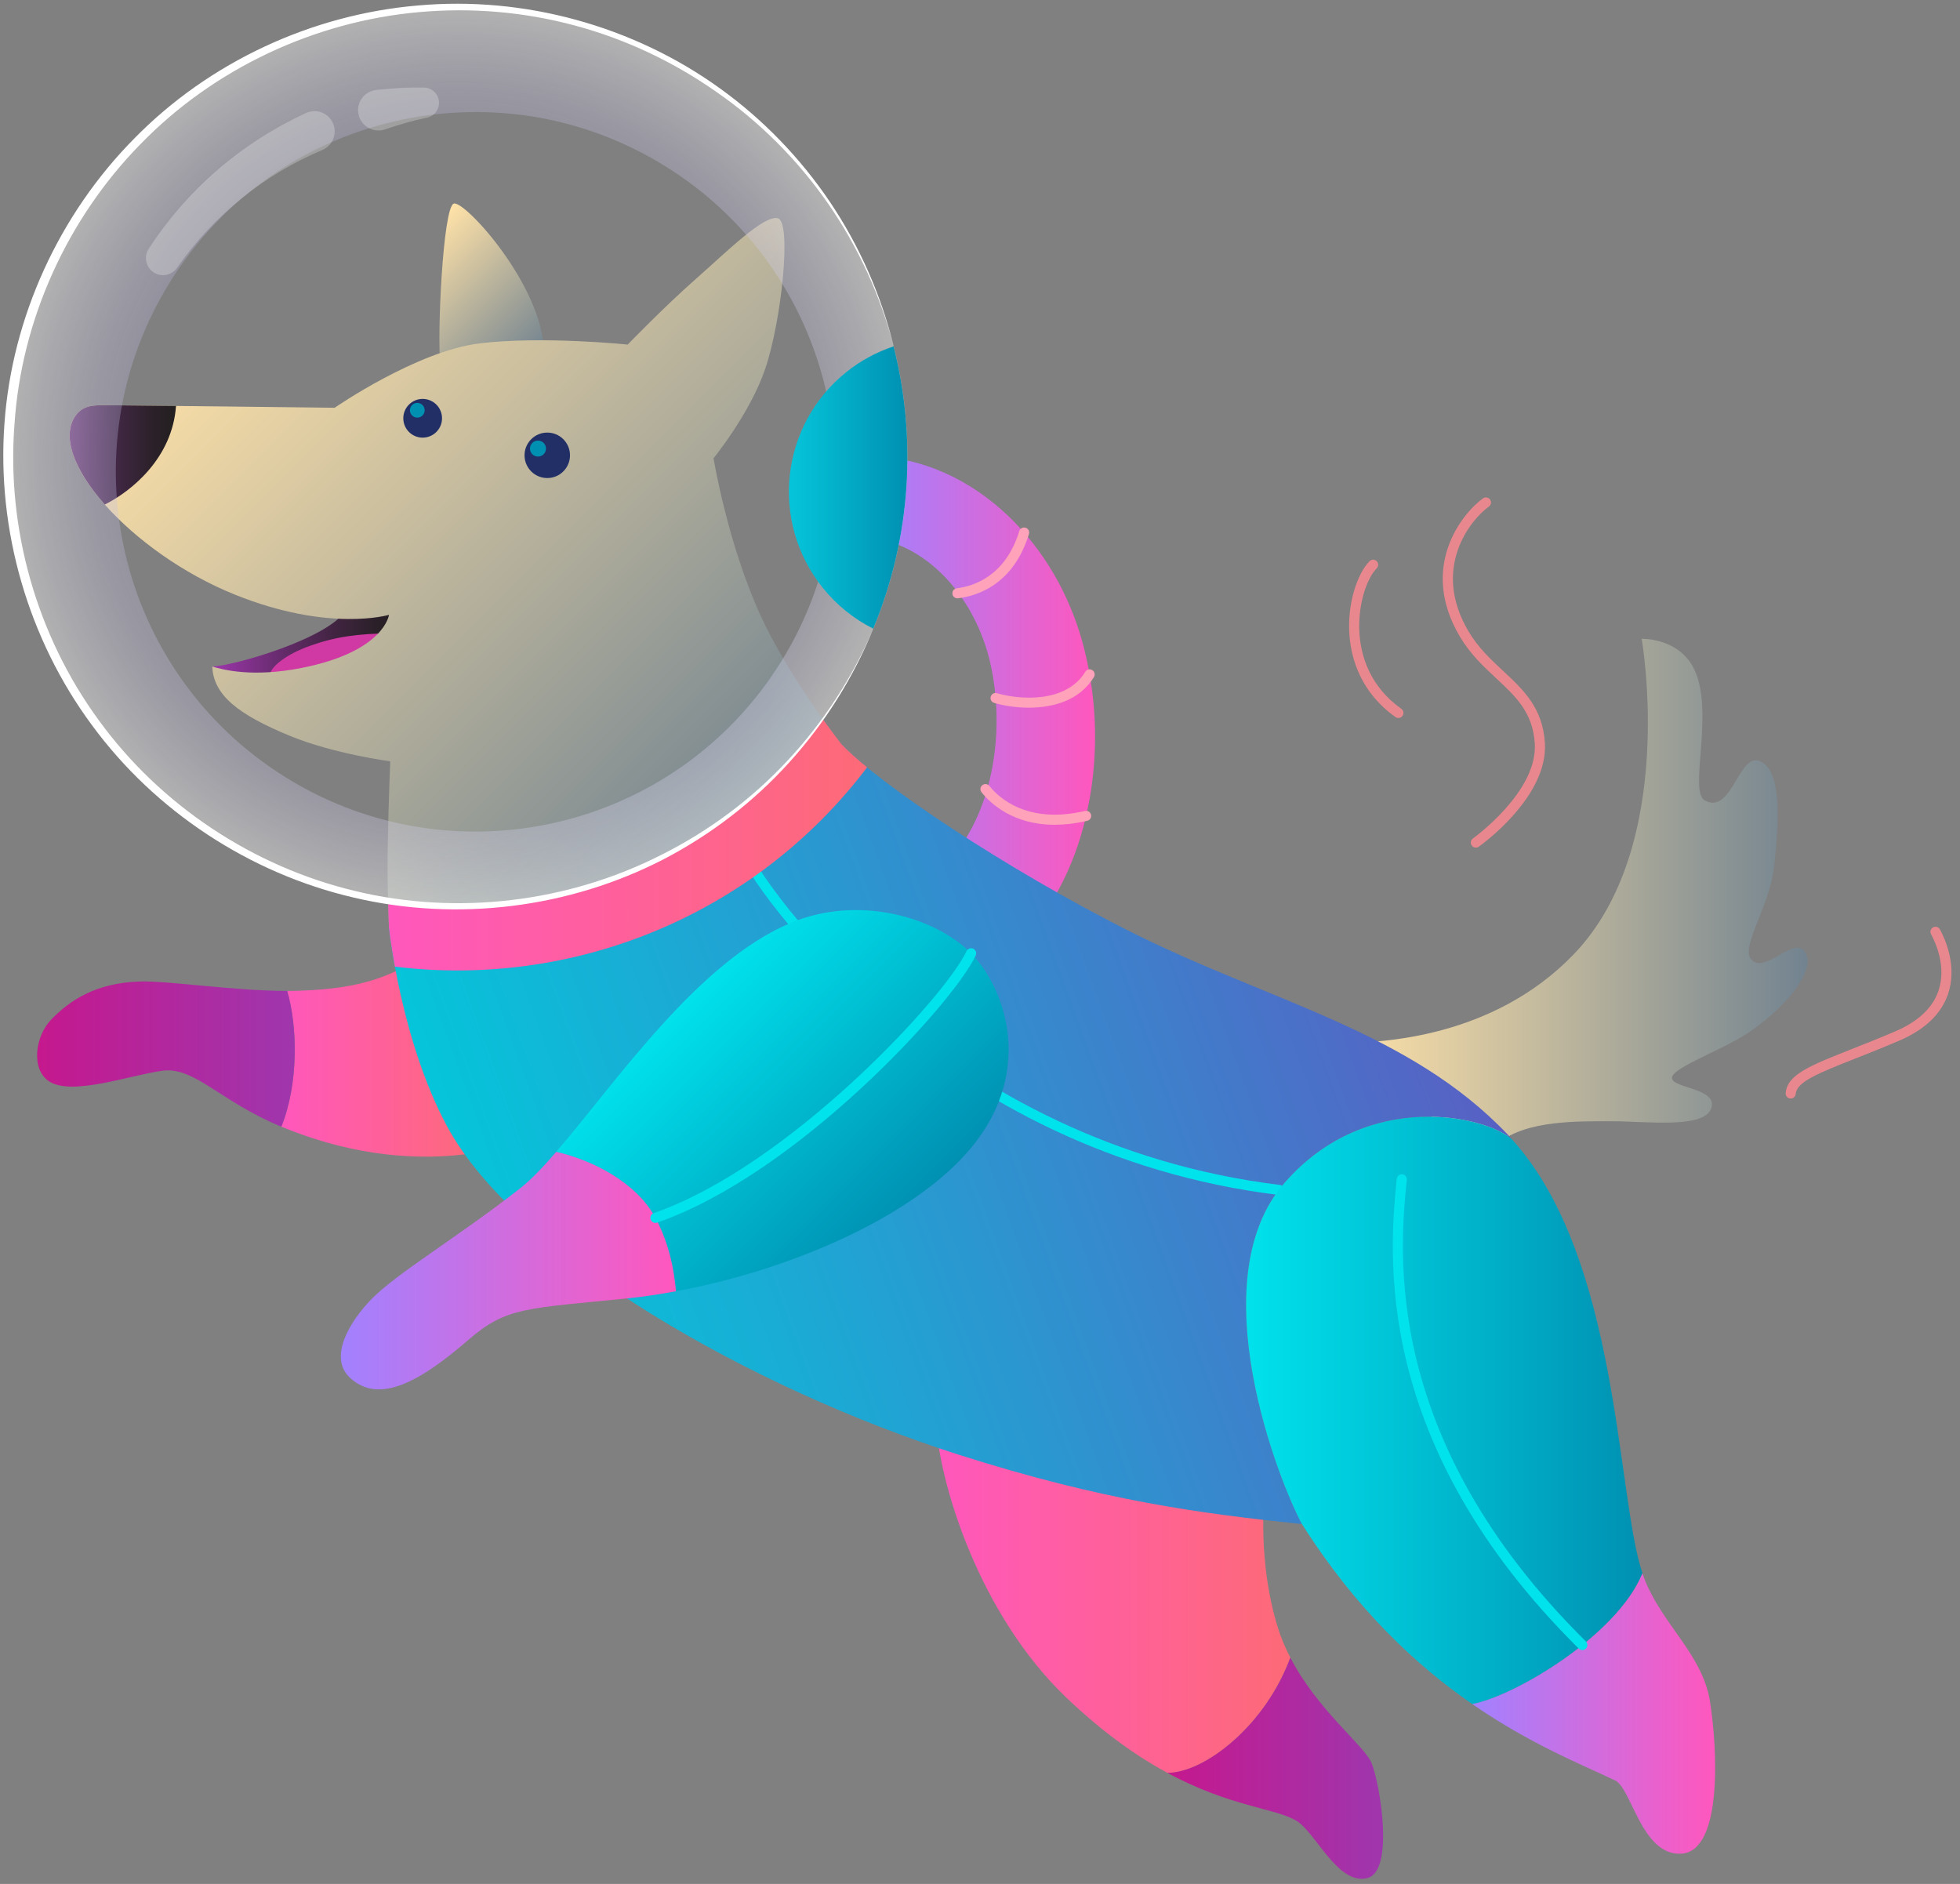 <svg width="206" height="198" viewBox="0 0 206 198" fill="none" xmlns="http://www.w3.org/2000/svg">
<rect x="0" y="0" width="206" height="198" fill="#808080" stroke="none"/>
<path d="M141.223 109.614C145.094 109.579 156.881 109.128 165.378 100.323C176.394 88.909 172.545 67.142 172.545 67.142C172.545 67.142 176.535 66.983 178.12 70.46C180.178 74.973 177.456 83.202 179.182 84.131C182.059 85.68 182.765 78.955 185.022 80.016C187.278 81.078 186.973 86.252 186.482 90.9C186.016 95.288 182.964 99.422 184.026 100.788C185.42 102.581 188.738 98.067 189.8 100.19C190.861 102.314 187.012 106.429 183.627 108.619C180.684 110.524 175.597 112.269 175.73 113.331C175.863 114.393 180.641 114.393 179.844 116.517C179.048 118.64 173.075 117.844 169.492 117.844C165.908 117.844 160.467 117.711 157.547 120.1C154.627 122.489 141.223 109.614 141.223 109.614Z" fill="url(#paint0_linear)"/>
<path d="M155.115 89.086C154.949 89.086 154.784 89.009 154.681 88.862C154.512 88.623 154.568 88.292 154.807 88.122C154.875 88.073 161.627 83.219 161.31 78.148C161.105 74.876 159.317 73.211 157.247 71.283C155.903 70.03 154.513 68.736 153.42 66.881C149.093 59.544 153.718 53.924 155.867 52.377C156.103 52.206 156.435 52.259 156.607 52.498C156.779 52.736 156.725 53.067 156.487 53.239C154.559 54.628 150.41 59.691 154.335 66.341C155.351 68.064 156.684 69.305 157.973 70.506C160.116 72.502 162.14 74.388 162.372 78.081C162.726 83.743 155.722 88.776 155.423 88.987C155.328 89.054 155.221 89.086 155.115 89.086Z" fill="#E8878E"/>
<path d="M146.974 75.459C146.867 75.459 146.76 75.427 146.666 75.361C143.05 72.791 142.044 69.324 141.838 66.869C141.547 63.403 142.706 60.218 143.944 58.98C144.151 58.773 144.488 58.773 144.695 58.98C144.902 59.187 144.902 59.524 144.695 59.731C143.611 60.815 142.641 63.748 142.896 66.78C143.084 69.012 143.997 72.161 147.282 74.496C147.521 74.666 147.576 74.997 147.406 75.236C147.304 75.382 147.14 75.459 146.974 75.459Z" fill="#E8878E"/>
<path d="M188.208 115.454C188.192 115.454 188.178 115.454 188.162 115.452C187.871 115.427 187.654 115.17 187.678 114.878C187.839 112.94 190.239 111.99 194.595 110.268C195.922 109.744 197.442 109.142 199.149 108.417C201.555 107.395 203.092 105.971 203.719 104.186C204.599 101.678 203.48 99.154 202.958 98.186C202.819 97.928 202.916 97.606 203.174 97.466C203.431 97.328 203.754 97.424 203.894 97.682C204.482 98.774 205.74 101.63 204.721 104.538C203.99 106.617 202.257 108.251 199.564 109.394C197.849 110.124 196.32 110.728 194.984 111.256C191.155 112.77 188.843 113.684 188.736 114.967C188.713 115.245 188.481 115.454 188.208 115.454Z" fill="#E8878E"/>
<path d="M92.39 47.995L93.235 48.059C93.613 48.105 94.045 48.151 94.378 48.214C95.069 48.33 95.752 48.476 96.418 48.666C97.754 49.037 99.033 49.543 100.242 50.152C102.66 51.373 104.796 53.003 106.626 54.875C110.282 58.631 112.755 63.345 113.981 68.312C115.179 73.176 115.421 78.199 114.649 83.208C113.851 88.189 112.072 93.235 108.5 97.643L99.888 90.261C101.923 88.065 103.431 84.802 104.159 81.322C104.903 77.838 104.933 74.063 104.253 70.505C103.607 67.058 102.08 63.785 99.846 61.221C98.73 59.943 97.437 58.854 96.044 58.05C95.349 57.649 94.628 57.317 93.897 57.068C93.532 56.938 93.165 56.841 92.796 56.755L92.341 56.657C92.151 56.623 91.827 56.591 91.576 56.558L92.39 47.995Z" fill="url(#paint1_linear)"/>
<path d="M100.627 62.886C100.364 62.886 100.134 62.69 100.101 62.421C100.065 62.13 100.271 61.865 100.562 61.829C102.396 61.599 105.685 60.512 107.13 55.816C107.215 55.536 107.515 55.377 107.793 55.465C108.074 55.55 108.23 55.848 108.144 56.128C106.526 61.395 102.782 62.621 100.695 62.882C100.671 62.885 100.649 62.886 100.627 62.886Z" fill="#FFA2BA"/>
<path d="M108.134 74.377C106.727 74.377 105.418 74.149 104.487 73.874C104.205 73.791 104.045 73.496 104.128 73.215C104.21 72.933 104.503 72.771 104.787 72.856C107.103 73.537 112.026 73.945 114.068 70.604C114.22 70.353 114.545 70.273 114.799 70.427C115.048 70.58 115.128 70.907 114.975 71.158C113.454 73.651 110.64 74.377 108.134 74.377Z" fill="#FFA2BA"/>
<path d="M110.843 86.684C106.456 86.684 104.08 84.414 103.16 83.268C102.976 83.038 103.012 82.705 103.242 82.521C103.47 82.34 103.804 82.375 103.987 82.603C104.998 83.863 108 86.641 114.032 85.232C114.327 85.165 114.603 85.343 114.671 85.628C114.738 85.914 114.561 86.199 114.275 86.266C113.015 86.559 111.873 86.684 110.843 86.684Z" fill="#FFA2BA"/>
<path d="M135.617 174.215C135.11 173.234 134.662 172.203 134.321 171.11C132.119 164.027 132.904 157.218 132.904 157.218C132.904 157.218 123.436 154.21 115.916 152.617C108.395 151.025 98.327 148.879 98.327 148.879C98.573 155.715 102.91 169.694 112.111 178.454C116.027 182.183 119.575 184.64 122.697 186.329C126.626 186.325 132.994 181.35 135.617 174.215Z" fill="url(#paint2_linear)"/>
<path d="M143.7 197.389C146.597 196.68 145.027 187.39 144.142 185.266C143.392 183.463 138.468 179.738 135.617 174.215C132.993 181.349 126.626 186.325 122.697 186.328C129.33 189.915 134.041 190.019 136.267 191.371C138.31 192.614 140.594 198.148 143.7 197.389Z" fill="url(#paint3_linear)"/>
<path d="M45.218 100.146C41.057 102.564 38.292 103.912 31.327 104.127C30.952 104.139 30.568 104.143 30.177 104.144C31.262 107.735 31.414 113.856 29.571 118.413C35.911 121.036 42.51 122.086 48.844 121.32C52.48 117.297 49.179 104.703 45.218 100.146Z" fill="url(#paint4_linear)"/>
<path d="M30.177 104.145C24.614 104.145 17.603 103.056 14.691 103.154C10.091 103.309 7.369 105.1 5.379 107.158C3.676 108.917 3.233 112.423 5.179 113.662C7.616 115.212 13.718 112.976 17.079 112.533C20.441 112.09 23.097 115.718 29.468 118.373C29.5 118.387 29.534 118.397 29.569 118.412C31.414 113.856 31.262 107.736 30.177 104.145Z" fill="url(#paint5_linear)"/>
<path d="M134.985 124.346C143.766 114.244 156.529 117.391 158.981 119.815C158.841 119.66 158.708 119.498 158.565 119.346C148.126 108.289 133.348 105.277 118.482 97.757C105.751 91.316 92.292 82.361 88.398 78.158C88.398 78.158 81.674 87.581 65.776 94.437C54.983 99.091 40.883 97.536 40.883 97.536C40.883 97.536 42.137 109.375 46.988 118.373C54.288 131.911 79.108 145.98 100.742 152.882C115.867 157.707 126.102 159.062 136.843 160.182C134.454 155.802 126.06 134.614 134.985 124.346Z" fill="url(#paint6_linear)"/>
<path d="M134.421 125.587C134.398 125.587 134.377 125.586 134.355 125.583C98.658 121.211 79.489 94.061 77.193 88.896C77.074 88.629 77.195 88.314 77.463 88.195C77.731 88.079 78.045 88.196 78.163 88.465C80.419 93.539 99.281 120.218 134.483 124.53C134.774 124.565 134.982 124.83 134.946 125.121C134.913 125.39 134.685 125.587 134.421 125.587Z" fill="#00E2EC"/>
<path d="M172.625 165.355C169.863 157.086 170.236 132.355 158.98 119.817C156.528 117.392 143.765 114.245 134.984 124.348C126.059 134.615 134.453 155.803 136.842 160.183C142.581 169.233 148.946 175.094 154.737 179.098C159.186 178.276 169.962 171.898 172.625 165.355Z" fill="url(#paint7_linear)"/>
<path d="M176.66 194.823C181.132 194.63 180.486 183.538 179.712 178.764C178.916 173.853 174.671 170.701 172.811 165.889C172.746 165.723 172.686 165.537 172.625 165.355C169.962 171.898 159.186 178.276 154.738 179.098C160.865 183.335 166.348 185.492 169.758 187.126C171.472 187.946 172.545 195.001 176.66 194.823Z" fill="url(#paint8_linear)"/>
<path d="M166.309 173.423C166.174 173.423 166.039 173.372 165.935 173.269C144.029 151.598 146.042 131.472 146.8 123.895C146.829 123.603 147.093 123.396 147.381 123.42C147.672 123.448 147.887 123.708 147.856 124C147.113 131.439 145.135 151.2 166.681 172.514C166.89 172.72 166.892 173.056 166.686 173.264C166.583 173.371 166.446 173.423 166.309 173.423Z" fill="#00E2EC"/>
<path d="M102.069 100.19C98.442 96.499 90.389 93.952 83.089 97.005C73.303 101.097 64.636 113.895 58.462 121.058C61.98 121.849 66.794 124.106 68.888 127.996C70.341 130.695 70.867 133.569 71.041 135.71C81.555 133.763 93.526 129.079 100.343 122.488C109.366 113.767 105.785 103.974 102.069 100.19Z" fill="url(#paint9_linear)"/>
<path d="M58.462 121.058C57.072 122.67 55.809 123.999 54.686 124.877C48.009 130.104 41.71 133.794 39.025 136.557C36.702 138.946 34.512 142.662 36.768 144.786C39.85 147.687 44.268 145.118 49.245 140.804C53.226 137.353 55.309 137.538 65.892 136.464C67.546 136.296 69.276 136.037 71.042 135.711C70.868 133.57 70.342 130.696 68.889 127.997C66.793 124.106 61.98 121.849 58.462 121.058Z" fill="url(#paint10_linear)"/>
<path d="M68.888 128.528C68.668 128.528 68.463 128.391 68.385 128.171C68.29 127.894 68.436 127.591 68.713 127.495C82.93 122.561 99.338 104.766 101.588 99.965C101.713 99.7 102.03 99.585 102.294 99.71C102.559 99.835 102.674 100.151 102.55 100.417C100.18 105.471 83.797 123.384 69.062 128.498C69.003 128.518 68.946 128.528 68.888 128.528Z" fill="#00E2EC"/>
<path d="M22.309 70.049C24.558 69.995 34.645 67.075 36.37 64.09C38.096 61.104 42.21 63.89 42.21 63.89C42.21 63.89 42.675 72.053 33.782 72.319C24.888 72.584 22.309 70.049 22.309 70.049Z" fill="url(#paint11_linear)"/>
<path d="M28.414 70.713C28.657 69.984 30.066 68.768 32.588 67.872C35.31 66.904 37.566 66.61 41.215 66.544C37.93 68.778 39.424 72.109 36.725 72.319C30.442 72.805 28.414 70.713 28.414 70.713Z" fill="#D039A3"/>
<path d="M46.281 38.297C45.927 35.465 46.547 21.75 47.697 21.396C48.847 21.041 57.075 30.068 57.164 36.969C53.36 39.005 46.281 38.297 46.281 38.297Z" fill="url(#paint12_linear)"/>
<path d="M7.967 43.65C8.773 42.541 9.958 42.588 11.153 42.588C12.347 42.588 35.176 42.854 35.176 42.854C35.176 42.854 43.803 36.881 50.439 36.085C57.075 35.288 65.968 36.217 65.968 36.217C65.968 36.217 69.817 32.236 73.135 29.316C76.453 26.396 80.302 22.547 81.762 22.945C83.222 23.343 82.156 33.648 80.435 38.739C78.842 43.451 74.993 48.163 74.993 48.163C74.993 48.163 76.453 57.055 79.904 64.62C82.909 71.209 88.398 78.158 88.398 78.158C88.398 78.158 81.637 88.784 67.959 93.687C50.372 99.992 40.883 97.536 40.883 97.536C40.883 97.536 40.674 92.891 40.75 88.909C40.844 84.069 41.016 80.016 41.016 80.016C41.016 80.016 35.095 79.232 30.53 77.362C25.022 75.106 22.434 73.048 22.309 70.049C23.421 70.389 26.554 71.221 31.725 70.195C40.419 68.469 40.883 64.62 40.883 64.62C40.883 64.62 34.618 66.492 24.691 62.497C13.807 58.117 4.783 48.03 7.967 43.65Z" fill="url(#paint13_linear)"/>
<path d="M18.499 42.663C14.667 42.621 11.573 42.588 11.152 42.588C9.958 42.588 8.773 42.541 7.967 43.65C6.382 45.831 7.824 49.425 11.013 53.026C13.793 51.642 18.116 48.156 18.499 42.663Z" fill="url(#paint14_linear)"/>
<path d="M44.423 45.996C45.547 45.996 46.458 45.084 46.458 43.96C46.458 42.836 45.547 41.925 44.423 41.925C43.299 41.925 42.387 42.836 42.387 43.96C42.387 45.084 43.299 45.996 44.423 45.996Z" fill="#212F66"/>
<path d="M43.859 43.893C44.287 43.893 44.633 43.547 44.633 43.119C44.633 42.692 44.287 42.345 43.859 42.345C43.432 42.345 43.085 42.692 43.085 43.119C43.085 43.547 43.432 43.893 43.859 43.893Z" fill="#0090B2"/>
<path d="M57.519 50.242C58.839 50.242 59.908 49.172 59.908 47.853C59.908 46.533 58.839 45.464 57.519 45.464C56.2 45.464 55.13 46.533 55.13 47.853C55.13 49.172 56.2 50.242 57.519 50.242Z" fill="#212F66"/>
<path d="M56.544 47.987C57.009 47.987 57.385 47.61 57.385 47.146C57.385 46.681 57.009 46.305 56.544 46.305C56.08 46.305 55.703 46.681 55.703 47.146C55.703 47.61 56.08 47.987 56.544 47.987Z" fill="#0090B2"/>
<path d="M73.07 7.869C50.908 -5.908 21.773 0.889 7.997 23.051C-5.779 45.213 1.018 74.349 23.181 88.125C45.343 101.902 74.478 95.105 88.254 72.943C102.03 50.781 95.234 21.645 73.07 7.869ZM82.091 69.549C71.069 87.282 47.757 92.721 30.025 81.697C12.293 70.674 6.854 47.363 17.878 29.63C28.901 11.898 52.212 6.458 69.944 17.482C87.675 28.505 93.115 51.816 82.091 69.549Z" fill="url(#paint15_radial)"/>
<g opacity="0.5">
<path opacity="0.5" d="M44.891 12.367L43.719 12.628L42.639 12.916C41.907 13.125 41.183 13.353 40.469 13.599C39.353 13.983 38.137 13.389 37.752 12.274C37.368 11.158 37.961 9.942 39.078 9.557C39.227 9.505 39.394 9.47 39.545 9.453C40.386 9.362 41.225 9.293 42.063 9.247L43.346 9.203L44.547 9.207C45.431 9.209 46.145 9.929 46.142 10.812C46.141 11.573 45.606 12.208 44.891 12.367Z" fill="white"/>
</g>
<g opacity="0.5">
<path opacity="0.5" d="M33.908 15.748L32.709 16.28L31.625 16.807C30.89 17.185 30.164 17.584 29.452 18.006C28.031 18.858 26.67 19.811 25.38 20.856C22.8 22.946 20.515 25.409 18.608 28.15C18.044 28.964 16.926 29.167 16.111 28.602C15.313 28.049 15.106 26.959 15.629 26.149C17.631 23.072 20.071 20.266 22.863 17.854C24.258 16.647 25.742 15.539 27.297 14.54C28.076 14.043 28.872 13.571 29.682 13.123L30.944 12.463L32.13 11.892C33.186 11.383 34.455 11.827 34.965 12.883C35.474 13.94 35.03 15.21 33.972 15.718C33.955 15.727 33.925 15.739 33.908 15.748Z" fill="white"/>
</g>
<path d="M91.134 80.648C89.993 79.71 89.051 78.863 88.398 78.158C88.398 78.158 87.615 77.164 86.477 75.575C75.849 90.384 57.974 97.378 40.787 94.685C40.83 96.359 40.883 97.535 40.883 97.535C40.883 97.535 41.053 99.131 41.506 101.593C60.16 103.885 79.275 96.306 91.134 80.648Z" fill="url(#paint16_linear)"/>
<path d="M93.93 36.4C92.524 31.025 90.17 25.908 87.008 21.358C83.84 16.815 79.873 12.835 75.333 9.685C70.807 6.504 65.752 4.108 60.415 2.681C55.085 1.242 49.504 0.778 44.013 1.277C33.022 2.259 22.441 7.241 14.766 15.148C7.056 23.009 2.236 33.642 1.521 44.618C0.68 55.579 3.868 66.806 10.38 75.693C16.846 84.609 26.589 91.085 37.319 93.642C48.048 96.245 59.679 94.848 69.531 89.834C74.469 87.359 78.981 84.008 82.758 79.955C86.545 75.911 89.609 71.183 91.787 66.075C89.688 71.217 86.694 76.007 82.95 80.131C79.215 84.266 74.721 87.717 69.768 90.298C59.839 95.436 48.062 96.91 37.157 94.33C26.25 91.791 16.306 85.269 9.666 76.216C2.984 67.197 -0.344 55.758 0.465 44.543C1.256 33.319 6.239 22.498 14.136 14.53C22.001 6.513 32.792 1.511 43.95 0.575C55.111 -0.429 66.56 2.727 75.631 9.262C80.17 12.518 84.105 16.594 87.222 21.212C90.33 25.837 92.607 31.005 93.93 36.4Z" fill="white"/>
<path d="M93.918 36.403C92.17 36.986 90.491 37.873 88.968 39.09C82.017 44.648 80.886 54.791 86.445 61.745C87.939 63.616 89.77 65.062 91.778 66.071C95.77 56.462 96.361 46.057 93.918 36.403Z" fill="url(#paint17_linear)"/>
<defs>
<linearGradient id="paint0_linear" x1="141.223" y1="93.768" x2="189.979" y2="93.768" gradientUnits="userSpaceOnUse">
<stop stop-color="#FFE2A8"/>
<stop offset="1" stop-color="#728390"/>
</linearGradient>
<linearGradient id="paint1_linear" x1="91.574" y1="72.819" x2="115.091" y2="72.819" gradientUnits="userSpaceOnUse">
<stop stop-color="#A281FF"/>
<stop offset="1" stop-color="#FF57BD"/>
</linearGradient>
<linearGradient id="paint2_linear" x1="98.327" y1="167.603" x2="135.617" y2="167.603" gradientUnits="userSpaceOnUse">
<stop stop-color="#FF57BD"/>
<stop offset="1" stop-color="#FE6A77"/>
</linearGradient>
<linearGradient id="paint3_linear" x1="122.697" y1="185.837" x2="145.369" y2="185.837" gradientUnits="userSpaceOnUse">
<stop stop-color="#C5188E"/>
<stop offset="1" stop-color="#9F36AD"/>
</linearGradient>
<linearGradient id="paint4_linear" x1="29.57" y1="110.855" x2="50.413" y2="110.855" gradientUnits="userSpaceOnUse">
<stop stop-color="#FF57BD"/>
<stop offset="1" stop-color="#FE6A77"/>
</linearGradient>
<linearGradient id="paint5_linear" x1="3.901" y1="110.781" x2="30.978" y2="110.781" gradientUnits="userSpaceOnUse">
<stop stop-color="#C5188E"/>
<stop offset="1" stop-color="#9F36AD"/>
</linearGradient>
<linearGradient id="paint6_linear" x1="54.523" y1="140.317" x2="153.35" y2="104.346" gradientUnits="userSpaceOnUse">
<stop stop-color="#05C5DA"/>
<stop offset="1" stop-color="#5860C4"/>
</linearGradient>
<linearGradient id="paint7_linear" x1="130.969" y1="148.233" x2="172.626" y2="148.233" gradientUnits="userSpaceOnUse">
<stop stop-color="#00E2EC"/>
<stop offset="1" stop-color="#0090B2"/>
</linearGradient>
<linearGradient id="paint8_linear" x1="154.738" y1="180.091" x2="180.266" y2="180.091" gradientUnits="userSpaceOnUse">
<stop stop-color="#A281FF"/>
<stop offset="1" stop-color="#FF57BD"/>
</linearGradient>
<linearGradient id="paint9_linear" x1="72.877" y1="104.272" x2="95.721" y2="127.116" gradientUnits="userSpaceOnUse">
<stop stop-color="#00E2EC"/>
<stop offset="1" stop-color="#0090B2"/>
</linearGradient>
<linearGradient id="paint10_linear" x1="35.822" y1="133.54" x2="71.041" y2="133.54" gradientUnits="userSpaceOnUse">
<stop stop-color="#A281FF"/>
<stop offset="1" stop-color="#FF57BD"/>
</linearGradient>
<linearGradient id="paint11_linear" x1="22.309" y1="67.524" x2="42.214" y2="67.524" gradientUnits="userSpaceOnUse">
<stop stop-color="#9F36AD"/>
<stop offset="0.107" stop-color="#8D3399"/>
<stop offset="0.404" stop-color="#602A65"/>
<stop offset="0.662" stop-color="#3F243F"/>
<stop offset="0.87" stop-color="#2A2028"/>
<stop offset="1" stop-color="#231F20"/>
</linearGradient>
<linearGradient id="paint12_linear" x1="43.261" y1="25.798" x2="55.799" y2="38.336" gradientUnits="userSpaceOnUse">
<stop stop-color="#FFE2A8"/>
<stop offset="1" stop-color="#728390"/>
</linearGradient>
<linearGradient id="paint13_linear" x1="26.343" y1="25.227" x2="84.26" y2="83.144" gradientUnits="userSpaceOnUse">
<stop stop-color="#FFE2A8"/>
<stop offset="1" stop-color="#728390"/>
</linearGradient>
<linearGradient id="paint14_linear" x1="7.319" y1="47.807" x2="18.499" y2="47.807" gradientUnits="userSpaceOnUse">
<stop stop-color="#653271"/>
<stop offset="0.113" stop-color="#5B2F65"/>
<stop offset="0.496" stop-color="#3D263F"/>
<stop offset="0.805" stop-color="#2A2128"/>
<stop offset="1" stop-color="#231F20"/>
</linearGradient>
<radialGradient id="paint15_radial" cx="0" cy="0" r="1" gradientUnits="userSpaceOnUse" gradientTransform="translate(48.126 47.997) scale(47.256)">
<stop stop-color="#4E40AF" stop-opacity="0"/>
<stop offset="0.11" stop-color="#5446B2" stop-opacity="0.044"/>
<stop offset="0.262" stop-color="#6558B9" stop-opacity="0.105"/>
<stop offset="0.439" stop-color="#8076C6" stop-opacity="0.175"/>
<stop offset="0.634" stop-color="#A69FD7" stop-opacity="0.254"/>
<stop offset="0.843" stop-color="#D6D3ED" stop-opacity="0.337"/>
<stop offset="1" stop-color="white" stop-opacity="0.4"/>
</radialGradient>
<linearGradient id="paint16_linear" x1="40.787" y1="88.785" x2="91.135" y2="88.785" gradientUnits="userSpaceOnUse">
<stop stop-color="#FF57BD"/>
<stop offset="1" stop-color="#FE6A77"/>
</linearGradient>
<linearGradient id="paint17_linear" x1="82.915" y1="51.237" x2="95.37" y2="51.237" gradientUnits="userSpaceOnUse">
<stop stop-color="#05C5DA"/>
<stop offset="1" stop-color="#0090B2"/>
</linearGradient>
</defs>
</svg>
